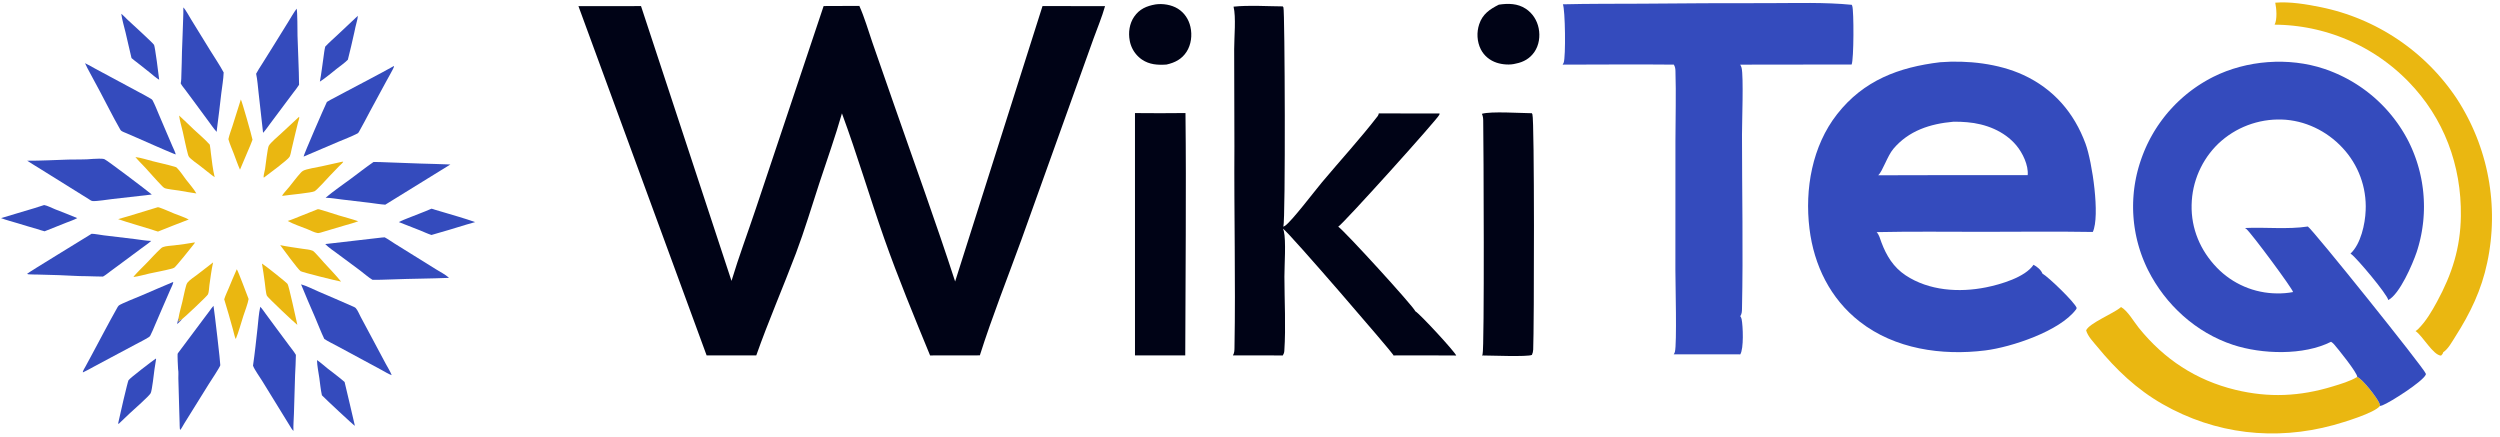 <svg width="206" height="36" viewBox="0 0 206 36" fill="none" xmlns="http://www.w3.org/2000/svg">
<g clip-path="url(#clip0_234_621)">
<path d="M14.717 26.186L14.722 26.213C14.739 26.319 14.741 26.386 14.709 26.488L14.732 26.499C14.819 26.446 14.887 26.323 14.976 26.294L14.981 26.32C14.885 26.455 14.719 26.586 14.6 26.705C14.627 26.528 14.664 26.357 14.717 26.186Z" fill="#344BBD"/>
<path d="M14.714 26.186C14.788 25.744 14.922 25.303 15.025 24.867C15.129 24.426 15.211 23.969 15.337 23.534C15.362 23.449 15.391 23.362 15.445 23.291C15.615 23.068 16.036 22.799 16.274 22.616L17.56 21.621C17.422 22.237 17.346 22.867 17.256 23.492C17.226 23.705 17.22 24.057 17.141 24.248C17.082 24.394 15.217 26.137 14.978 26.32L14.973 26.294C14.884 26.323 14.816 26.446 14.73 26.499L14.707 26.488C14.739 26.387 14.736 26.319 14.719 26.214L14.714 26.186Z" fill="#EAB711"/>
<path d="M28.188 13.329C28.232 13.322 28.234 13.315 28.276 13.335C28.272 13.345 28.269 13.355 28.264 13.364C28.196 13.469 28.051 13.581 27.963 13.671L27.174 14.491C26.939 14.737 26.153 15.619 25.926 15.756C25.707 15.887 23.754 16.064 23.342 16.131C23.296 16.136 23.289 16.145 23.248 16.12C23.26 16.097 23.262 16.092 23.279 16.067C23.446 15.832 23.664 15.608 23.847 15.383C24.152 15.005 24.447 14.604 24.772 14.245C24.83 14.181 24.895 14.122 24.968 14.077C25.219 13.924 26.175 13.776 26.507 13.703L28.188 13.329Z" fill="#EAB711"/>
<path d="M19.845 8.197C19.93 8.311 20.749 11.191 20.807 11.514C20.697 11.831 20.554 12.14 20.424 12.449C20.21 12.961 19.994 13.472 19.775 13.981C19.584 13.554 19.433 13.1 19.264 12.663C19.114 12.27 18.931 11.87 18.82 11.466C18.896 11.105 19.043 10.739 19.155 10.387L19.845 8.197Z" fill="#EAB711"/>
<path d="M26.185 17.237C26.225 17.236 26.259 17.236 26.297 17.247C26.835 17.395 27.367 17.583 27.901 17.745C28.439 17.908 28.991 18.047 29.521 18.23C29.165 18.369 28.789 18.464 28.422 18.571L26.836 19.041C26.695 19.083 26.556 19.127 26.415 19.168C26.332 19.192 26.235 19.215 26.148 19.199C25.879 19.15 25.591 18.989 25.335 18.887C24.798 18.672 24.211 18.486 23.707 18.207C24.048 18.102 24.378 17.956 24.709 17.824L26.185 17.237Z" fill="#EAB711"/>
<path d="M19.511 22.186C19.61 22.295 20.356 24.313 20.485 24.636C20.434 24.987 20.169 25.675 20.048 26.047C19.848 26.666 19.679 27.317 19.434 27.92L19.421 27.923C19.367 27.867 19.23 27.278 19.196 27.155C18.969 26.321 18.728 25.49 18.475 24.663C18.568 24.355 18.72 24.049 18.845 23.75C19.064 23.228 19.276 22.702 19.511 22.186Z" fill="#EAB711"/>
<path d="M12.987 17.079C13.033 17.075 13.078 17.082 13.121 17.096C13.535 17.235 13.946 17.432 14.352 17.596C14.749 17.756 15.175 17.888 15.554 18.087C14.704 18.407 13.862 18.746 13.018 19.081C12.842 19.034 12.668 18.971 12.494 18.913C11.577 18.619 10.642 18.374 9.732 18.056C10.822 17.757 11.903 17.4 12.987 17.079Z" fill="#EAB711"/>
<path d="M16.047 19.974L16.053 20.006C16.034 20.038 16.014 20.068 15.992 20.097C15.805 20.344 14.507 21.964 14.358 22.058C14.28 22.108 14.16 22.135 14.071 22.158C13.487 22.309 12.886 22.412 12.297 22.542C11.876 22.635 11.439 22.773 11.012 22.823L11.019 22.778C11.365 22.38 11.757 22.012 12.124 21.632C12.491 21.253 12.85 20.845 13.239 20.489C13.291 20.441 13.349 20.389 13.416 20.363C13.678 20.262 14.076 20.253 14.364 20.216C14.927 20.145 15.489 20.08 16.047 19.974Z" fill="#EAB711"/>
<path d="M24.64 9.628C24.655 9.644 24.658 9.657 24.658 9.68C24.656 9.798 24.588 9.969 24.558 10.086C24.469 10.434 24.384 10.783 24.302 11.133L24.029 12.292C23.982 12.489 23.95 12.735 23.863 12.917C23.756 13.143 22.077 14.387 21.746 14.634C21.723 14.614 21.72 14.601 21.721 14.569C21.726 14.371 21.808 14.133 21.839 13.934C21.889 13.618 22.043 12.198 22.147 12.014C22.303 11.741 22.897 11.249 23.149 11.013C23.641 10.546 24.138 10.085 24.64 9.628Z" fill="#EAB711"/>
<path d="M14.758 9.521C15.171 9.885 15.559 10.287 15.963 10.662C16.399 11.068 16.891 11.479 17.287 11.922C17.334 12.148 17.347 12.389 17.377 12.619C17.462 13.271 17.532 13.961 17.689 14.599C17.57 14.522 17.459 14.434 17.347 14.348C17.052 14.123 16.767 13.887 16.474 13.659C16.24 13.476 15.736 13.14 15.572 12.922C15.524 12.859 15.499 12.763 15.479 12.686C15.315 12.084 15.199 11.459 15.059 10.85C14.959 10.415 14.816 9.963 14.758 9.521Z" fill="#EAB711"/>
<path d="M11.158 12.943C11.579 12.984 12.173 13.179 12.604 13.288C13.187 13.436 13.784 13.56 14.361 13.729C14.427 13.748 14.517 13.771 14.566 13.819C14.846 14.097 15.091 14.486 15.332 14.802C15.584 15.131 15.992 15.589 16.181 15.94C15.706 15.877 15.228 15.779 14.754 15.703C14.502 15.662 13.751 15.586 13.563 15.499C13.479 15.459 13.398 15.372 13.333 15.305C12.864 14.826 12.422 14.309 11.969 13.814C11.704 13.524 11.405 13.245 11.158 12.943Z" fill="#EAB711"/>
<path d="M21.586 21.722C21.598 21.728 21.61 21.734 21.621 21.74C21.833 21.863 23.609 23.269 23.696 23.4C23.811 23.573 24.395 26.3 24.501 26.76C24.482 26.749 24.479 26.748 24.458 26.733C24.243 26.582 22.066 24.517 21.995 24.374C21.908 24.198 21.848 23.494 21.816 23.265C21.745 22.75 21.678 22.234 21.586 21.722Z" fill="#EAB711"/>
<path d="M23.09 20.2C23.697 20.328 24.316 20.404 24.929 20.5C25.183 20.54 25.502 20.556 25.74 20.652C25.827 20.687 25.9 20.765 25.965 20.83C26.223 21.086 26.451 21.374 26.697 21.641C27.172 22.156 27.662 22.662 28.106 23.205C27.762 23.149 24.908 22.44 24.769 22.344C24.546 22.19 23.322 20.513 23.09 20.2Z" fill="#EAB711"/>
<path d="M3.636 16.896C3.863 16.925 4.319 17.156 4.55 17.248C5.155 17.49 5.768 17.714 6.366 17.972C6.088 18.123 5.766 18.227 5.471 18.344C4.871 18.578 4.272 18.816 3.675 19.059C3.465 19.006 3.26 18.938 3.053 18.872C2.529 18.728 2.008 18.56 1.486 18.405C1.021 18.267 0.541 18.142 0.086 17.973C0.738 17.782 1.389 17.587 2.039 17.389C2.572 17.229 3.11 17.078 3.636 16.896Z" fill="#344BBD"/>
<path d="M35.554 17.196C35.651 17.21 35.75 17.254 35.844 17.283L36.524 17.484C37.4 17.746 38.29 17.994 39.151 18.301C38.184 18.563 37.238 18.887 36.274 19.152C36.035 19.228 35.795 19.298 35.553 19.362C35.239 19.263 34.927 19.111 34.62 18.988L32.867 18.3C33.1 18.171 33.36 18.077 33.606 17.976C34.253 17.71 34.916 17.481 35.554 17.196Z" fill="#344BBD"/>
<path d="M9.994 1.139C10.016 1.154 10.037 1.168 10.057 1.185C10.202 1.305 10.331 1.457 10.469 1.587C10.76 1.861 12.621 3.55 12.695 3.699C12.776 3.864 13.081 6.199 13.117 6.571C12.875 6.44 12.527 6.123 12.296 5.941L11.356 5.198C11.182 5.062 11.001 4.932 10.836 4.785C10.664 4.082 10.514 3.373 10.344 2.668C10.223 2.167 10.063 1.649 9.994 1.139Z" fill="#344BBD"/>
<path d="M29.353 1.427C29.397 1.384 29.44 1.339 29.488 1.302C29.474 1.471 29.444 1.631 29.397 1.794C29.313 2.072 29.263 2.371 29.198 2.655C29.023 3.409 28.862 4.173 28.664 4.92C28.391 5.197 28.038 5.435 27.732 5.677C27.285 6.029 26.836 6.419 26.357 6.727C26.478 6.078 26.556 5.417 26.65 4.763C26.694 4.457 26.725 4.139 26.8 3.84C27.107 3.512 27.454 3.211 27.782 2.905L29.353 1.427Z" fill="#344BBD"/>
<path d="M26.121 29.672C26.366 29.825 26.734 30.159 26.976 30.35C27.447 30.723 27.946 31.079 28.395 31.476C28.674 32.682 28.973 33.883 29.243 35.09C29.155 35.063 26.748 32.812 26.526 32.572C26.421 32.109 26.379 31.614 26.312 31.143C26.244 30.661 26.132 30.157 26.121 29.672Z" fill="#344BBD"/>
<path d="M12.829 29.551C12.849 29.557 12.836 29.552 12.863 29.577C12.828 29.857 12.769 30.135 12.731 30.414C12.68 30.775 12.535 32.16 12.415 32.399C12.296 32.635 10.992 33.777 10.703 34.047C10.394 34.337 10.094 34.636 9.783 34.923C9.753 34.916 9.769 34.923 9.738 34.897C9.742 34.868 9.747 34.84 9.752 34.812C9.809 34.487 10.523 31.43 10.587 31.335C10.721 31.135 12.485 29.795 12.829 29.551Z" fill="#344BBD"/>
<path d="M7.672 13.093C7.919 13.091 8.382 13.04 8.603 13.116C8.798 13.184 12.113 15.693 12.507 16.027C12.156 16.08 11.8 16.11 11.448 16.151L9.247 16.401C8.868 16.443 7.975 16.595 7.633 16.566C7.516 16.555 7.412 16.471 7.316 16.409L3.384 13.958C3.003 13.717 2.613 13.491 2.236 13.243C3.369 13.248 4.506 13.184 5.639 13.149C6.311 13.128 7.003 13.163 7.672 13.093Z" fill="#344BBD"/>
<path d="M15.107 0.612C15.272 0.757 15.625 1.406 15.76 1.623L17.306 4.133C17.679 4.74 18.095 5.343 18.43 5.97C18.412 6.512 18.299 7.158 18.232 7.706C18.125 8.662 18.009 9.617 17.884 10.571L17.853 10.865C17.609 10.601 17.404 10.291 17.189 10.002C16.774 9.448 16.364 8.892 15.958 8.332L15.265 7.399C15.14 7.23 14.983 7.058 14.891 6.869C14.949 6.616 14.935 6.356 14.947 6.098C14.974 5.48 14.979 4.862 14.995 4.244C15.019 3.355 15.073 2.467 15.091 1.578C15.097 1.255 15.12 0.935 15.107 0.612Z" fill="#344BBD"/>
<path d="M30.782 13.346C31.171 13.342 31.554 13.366 31.943 13.378L34.675 13.478C35.487 13.511 36.298 13.51 37.11 13.554L32.638 16.316C32.338 16.495 32.041 16.678 31.747 16.866C31.324 16.839 30.893 16.763 30.471 16.711L28.18 16.44C27.734 16.384 27.28 16.308 26.83 16.293C27.494 15.734 28.225 15.233 28.924 14.718C29.542 14.263 30.147 13.779 30.782 13.346Z" fill="#344BBD"/>
<path d="M24.442 0.715C24.517 0.92 24.506 2.59 24.515 2.94C24.553 4.288 24.63 5.639 24.643 6.988C24.501 7.217 24.322 7.434 24.16 7.649L23.323 8.768L22.267 10.182C22.077 10.437 21.893 10.712 21.677 10.945L21.642 10.629L21.309 7.662C21.249 7.137 21.214 6.592 21.105 6.076C21.246 5.801 21.426 5.539 21.59 5.277C21.89 4.806 22.186 4.334 22.478 3.858L23.746 1.812C23.973 1.448 24.188 1.06 24.442 0.715Z" fill="#344BBD"/>
<path d="M7.55 19.262C7.831 19.268 8.239 19.354 8.537 19.39L11.122 19.7C11.562 19.753 12.018 19.841 12.46 19.851C12.218 20.066 11.934 20.252 11.675 20.446L10.11 21.607L9.098 22.355C8.9 22.502 8.701 22.672 8.485 22.79C8.042 22.797 7.598 22.759 7.155 22.758C6.39 22.761 5.622 22.695 4.857 22.672L3.127 22.624C2.884 22.616 2.637 22.624 2.394 22.606C2.336 22.602 2.28 22.6 2.232 22.564C2.284 22.477 7.04 19.588 7.55 19.262Z" fill="#344BBD"/>
<path d="M31.462 19.573C31.54 19.562 31.622 19.561 31.699 19.556C31.965 19.696 32.221 19.884 32.476 20.044L34.036 21.015L35.931 22.193C36.281 22.411 36.7 22.618 37.002 22.896C35.446 22.961 33.888 22.962 32.333 23.022C31.786 23.031 31.239 23.071 30.692 23.055C30.373 22.873 29.971 22.51 29.658 22.279C29.044 21.828 28.431 21.373 27.822 20.916C27.482 20.661 27.096 20.414 26.799 20.111L31.462 19.573Z" fill="#344BBD"/>
<path d="M21.447 25.278C21.617 25.456 21.758 25.676 21.905 25.875L22.785 27.067L23.836 28.482C24.02 28.73 24.226 28.977 24.382 29.242C24.38 29.794 24.336 30.35 24.315 30.902L24.22 34.091C24.209 34.566 24.159 35.034 24.18 35.51C24.117 35.447 24.067 35.38 24.017 35.308L21.606 31.391C21.402 31.054 20.97 30.47 20.848 30.131C20.998 29.097 21.108 28.052 21.223 27.013C21.286 26.444 21.32 25.835 21.447 25.278Z" fill="#344BBD"/>
<path d="M32.458 5.438C32.466 5.472 32.464 5.492 32.455 5.526C32.419 5.654 31.897 6.57 31.791 6.768L30.465 9.216C30.174 9.757 29.898 10.311 29.59 10.841C29.555 10.902 29.519 10.963 29.456 10.996C28.953 11.26 28.401 11.459 27.878 11.683L25.016 12.904C25.001 12.791 26.741 8.793 26.936 8.4C27.132 8.269 27.354 8.164 27.562 8.053L28.588 7.506C29.877 6.818 31.183 6.151 32.458 5.438Z" fill="#344BBD"/>
<path d="M14.258 23.239L14.275 23.255C14.273 23.265 14.272 23.276 14.27 23.286C14.237 23.462 14.122 23.665 14.05 23.833L13.415 25.293L12.767 26.799C12.647 27.077 12.535 27.369 12.393 27.637C12.36 27.698 12.329 27.739 12.27 27.776C11.913 28.001 11.524 28.189 11.152 28.388L9.215 29.42L7.702 30.23C7.418 30.383 7.133 30.552 6.838 30.682L6.824 30.668C6.826 30.643 6.825 30.642 6.833 30.615C6.875 30.473 6.987 30.309 7.058 30.175L7.612 29.148C8.286 27.897 8.943 26.631 9.641 25.393C9.681 25.322 9.728 25.23 9.789 25.175C9.946 25.036 11.378 24.469 11.67 24.345C12.533 23.978 13.391 23.596 14.258 23.239Z" fill="#344BBD"/>
<path d="M24.807 23.43C25.218 23.537 25.861 23.858 26.276 24.038C27.189 24.432 28.106 24.817 29.013 25.223C29.1 25.262 29.253 25.318 29.317 25.39C29.48 25.573 29.601 25.888 29.717 26.105L30.65 27.849L31.783 29.972C31.945 30.277 32.155 30.595 32.276 30.915C31.998 30.816 31.724 30.639 31.464 30.499L29.943 29.678L27.848 28.548C27.474 28.347 27.079 28.159 26.723 27.931C26.443 27.346 26.209 26.728 25.954 26.131C25.57 25.233 25.168 24.338 24.807 23.43Z" fill="#344BBD"/>
<path d="M17.593 25.199C17.666 25.604 18.176 30.003 18.153 30.096C18.109 30.275 17.365 31.39 17.213 31.632L15.194 34.878C15.12 34.995 14.962 35.292 14.895 35.38C14.88 35.399 14.871 35.403 14.853 35.415C14.823 35.382 14.822 35.347 14.817 35.303C14.8 35.15 14.806 34.99 14.8 34.836L14.769 33.802L14.696 31.164C14.69 30.945 14.72 30.679 14.681 30.468C14.678 30.45 14.676 30.431 14.674 30.413C14.658 30.275 14.618 29.24 14.635 29.164C14.646 29.12 14.671 29.088 14.699 29.053L16.766 26.288L17.289 25.592C17.387 25.462 17.479 25.313 17.593 25.199Z" fill="#344BBD"/>
<path d="M7.006 5.205C7.306 5.351 7.595 5.524 7.889 5.681C8.519 6.015 9.147 6.352 9.772 6.693L11.468 7.604C11.788 7.777 12.116 7.945 12.426 8.135C12.479 8.168 12.538 8.202 12.569 8.259C12.765 8.628 12.918 9.024 13.08 9.41L13.755 10.993L14.213 12.062C14.308 12.278 14.422 12.498 14.484 12.726C14.435 12.714 14.391 12.698 14.344 12.679C13.303 12.253 12.277 11.785 11.247 11.337L10.419 10.978C10.285 10.92 10.116 10.865 9.998 10.78C9.939 10.738 9.892 10.645 9.856 10.582C9.291 9.596 8.788 8.566 8.251 7.565C7.968 7.048 7.688 6.53 7.413 6.009C7.273 5.744 7.122 5.481 7.006 5.205Z" fill="#344BBD"/>
</g>
<g clip-path="url(#clip1_234_621)">
<path d="M123.503 0.385C124.279 0.269 125.046 0.276 125.723 0.721C126.286 1.092 126.658 1.677 126.788 2.335C126.919 2.994 126.819 3.718 126.436 4.279C126.069 4.816 125.541 5.117 124.912 5.238C124.424 5.373 123.809 5.325 123.33 5.169C122.765 4.985 122.284 4.594 122.016 4.06C121.701 3.433 121.664 2.666 121.884 2.002C122.163 1.162 122.746 0.766 123.503 0.385Z" fill="#000316"/>
<path d="M95.204 0.365C95.811 0.274 96.534 0.391 97.058 0.717C97.6 1.056 97.952 1.595 98.092 2.214C98.247 2.901 98.157 3.668 97.773 4.267C97.38 4.878 96.811 5.164 96.121 5.319C95.394 5.368 94.717 5.328 94.097 4.909C94.064 4.886 94.032 4.863 94 4.839C93.969 4.815 93.938 4.79 93.908 4.764C93.877 4.739 93.848 4.712 93.819 4.685C93.79 4.658 93.762 4.63 93.734 4.602C93.706 4.574 93.68 4.545 93.653 4.515C93.627 4.485 93.602 4.455 93.577 4.424C93.552 4.393 93.528 4.361 93.505 4.329C93.482 4.297 93.46 4.264 93.438 4.231C93.417 4.197 93.396 4.164 93.376 4.129C93.356 4.095 93.337 4.06 93.319 4.025C93.301 3.99 93.284 3.954 93.267 3.918C93.251 3.882 93.235 3.846 93.221 3.809C93.206 3.772 93.192 3.735 93.18 3.697C93.167 3.66 93.155 3.622 93.144 3.584C93.133 3.546 93.123 3.508 93.114 3.469C93.105 3.43 93.097 3.392 93.09 3.353C92.96 2.683 93.064 1.941 93.457 1.373C93.892 0.743 94.476 0.496 95.204 0.365Z" fill="#000316"/>
<path d="M122.109 9.378C122.864 9.154 125.294 9.324 126.223 9.33C126.243 9.36 126.257 9.385 126.27 9.419C126.446 9.873 126.414 27.006 126.336 28.804C126.329 28.966 126.296 29.097 126.23 29.244C125.894 29.418 122.793 29.292 122.119 29.29C122.138 29.26 122.152 29.236 122.163 29.203C122.326 28.718 122.247 11.595 122.217 9.935C122.213 9.728 122.195 9.57 122.109 9.378Z" fill="#000316"/>
<path d="M196.108 33.448C195.673 34.034 193.017 34.827 192.287 35.026C187.458 36.348 182.535 35.777 178.195 33.297C176.064 32.08 174.358 30.452 172.813 28.568C172.49 28.175 172.034 27.716 171.898 27.221C172.146 26.635 174.163 25.827 174.743 25.327L174.774 25.3C175.318 25.603 175.834 26.516 176.241 27.02C178.326 29.602 180.949 31.332 184.192 32.12C186.944 32.789 189.511 32.67 192.211 31.843C192.877 31.639 193.638 31.421 194.236 31.057C194.67 31.228 195.889 32.789 196.075 33.258C196.098 33.317 196.105 33.385 196.108 33.448Z" fill="#EAB711"/>
<path d="M93.522 9.317C94.909 9.332 96.297 9.331 97.684 9.315C97.757 15.968 97.679 22.632 97.665 29.285L93.523 29.284L93.522 9.317Z" fill="#000316"/>
<path d="M187.481 0.222C188.663 0.116 190.078 0.353 191.244 0.592C191.385 0.621 191.526 0.651 191.666 0.684C191.807 0.716 191.947 0.75 192.086 0.786C192.226 0.822 192.365 0.859 192.504 0.898C192.642 0.937 192.78 0.978 192.918 1.02C193.056 1.063 193.193 1.107 193.33 1.153C193.466 1.199 193.602 1.246 193.738 1.295C193.873 1.344 194.008 1.395 194.142 1.448C194.276 1.5 194.41 1.554 194.543 1.61C194.675 1.665 194.807 1.723 194.939 1.782C195.071 1.841 195.202 1.901 195.331 1.963C195.462 2.025 195.591 2.089 195.719 2.154C195.848 2.219 195.975 2.286 196.102 2.355C196.229 2.423 196.355 2.493 196.48 2.564C196.605 2.636 196.729 2.709 196.852 2.783C196.976 2.858 197.098 2.934 197.22 3.011C197.341 3.089 197.462 3.167 197.581 3.248C197.701 3.328 197.819 3.41 197.937 3.493C198.054 3.577 198.171 3.661 198.286 3.748C198.402 3.834 198.516 3.921 198.63 4.01C198.743 4.099 198.855 4.189 198.966 4.281C199.077 4.373 199.187 4.466 199.296 4.56C199.405 4.655 199.513 4.75 199.62 4.847C199.726 4.944 199.831 5.042 199.936 5.142C200.04 5.242 200.143 5.342 200.244 5.444C200.346 5.546 200.446 5.65 200.545 5.754C200.644 5.859 200.742 5.965 200.839 6.071C200.935 6.178 201.03 6.286 201.124 6.396C201.218 6.505 201.31 6.615 201.402 6.727C201.493 6.838 201.583 6.951 201.671 7.064C201.76 7.178 201.847 7.293 201.932 7.409C202.018 7.525 202.102 7.641 202.185 7.759C202.268 7.877 202.35 7.996 202.429 8.116C202.51 8.239 202.589 8.363 202.666 8.488C202.743 8.613 202.818 8.739 202.893 8.866C202.966 8.993 203.039 9.12 203.11 9.249C203.181 9.378 203.25 9.507 203.318 9.638C203.386 9.768 203.452 9.899 203.517 10.031C203.582 10.163 203.645 10.296 203.706 10.429C203.767 10.563 203.826 10.697 203.884 10.832C203.942 10.967 203.999 11.103 204.054 11.239C204.108 11.376 204.161 11.513 204.213 11.65C204.264 11.788 204.314 11.926 204.361 12.065C204.41 12.204 204.456 12.344 204.5 12.484C204.544 12.624 204.587 12.764 204.628 12.905C204.669 13.047 204.709 13.188 204.747 13.33C204.784 13.472 204.819 13.615 204.854 13.758C204.887 13.901 204.919 14.044 204.95 14.188C204.98 14.331 205.009 14.476 205.036 14.62C205.063 14.764 205.089 14.909 205.112 15.054C205.135 15.199 205.156 15.345 205.176 15.49C205.196 15.636 205.214 15.781 205.23 15.928C205.246 16.074 205.261 16.22 205.274 16.366C205.286 16.512 205.297 16.659 205.306 16.806C205.315 16.952 205.322 17.099 205.327 17.246C205.333 17.393 205.337 17.54 205.338 17.687C205.34 17.834 205.34 17.98 205.338 18.127C205.336 18.274 205.332 18.421 205.327 18.568C205.322 18.715 205.315 18.861 205.306 19.008C205.296 19.155 205.285 19.301 205.272 19.448C205.26 19.594 205.246 19.74 205.23 19.886C205.214 20.032 205.195 20.178 205.175 20.324C205.155 20.469 205.134 20.614 205.111 20.759C205.087 20.905 205.062 21.049 205.035 21.194C205.008 21.338 204.979 21.482 204.949 21.626C204.481 23.881 203.55 25.81 202.316 27.74C202.051 28.156 201.734 28.756 201.319 29.028C201.298 29.152 201.225 29.216 201.143 29.303C200.488 29.273 199.636 27.679 199.04 27.279C199.116 27.236 199.178 27.188 199.24 27.128C199.891 26.494 200.374 25.661 200.806 24.869C202.051 22.58 202.739 20.426 202.775 17.805C202.835 13.634 201.382 9.725 198.454 6.725C198.364 6.634 198.274 6.543 198.182 6.453C198.091 6.364 197.998 6.275 197.904 6.188C197.81 6.1 197.715 6.014 197.619 5.929C197.523 5.844 197.426 5.761 197.328 5.678C197.23 5.596 197.131 5.514 197.031 5.434C196.931 5.354 196.83 5.275 196.728 5.198C196.626 5.12 196.523 5.044 196.419 4.969C196.315 4.894 196.211 4.82 196.105 4.747C195.999 4.675 195.893 4.604 195.785 4.534C195.677 4.464 195.569 4.396 195.46 4.329C195.35 4.262 195.24 4.196 195.13 4.131C195.019 4.067 194.908 4.004 194.795 3.942C194.683 3.881 194.57 3.821 194.456 3.762C194.342 3.703 194.227 3.646 194.112 3.59C193.996 3.534 193.88 3.479 193.763 3.426C193.647 3.373 193.53 3.321 193.412 3.271C193.294 3.221 193.176 3.172 193.056 3.125C192.937 3.078 192.817 3.032 192.697 2.988C192.576 2.943 192.455 2.901 192.334 2.859C192.213 2.818 192.091 2.778 191.969 2.74C191.847 2.702 191.724 2.665 191.6 2.63C191.477 2.595 191.354 2.561 191.229 2.529C191.105 2.497 190.981 2.466 190.856 2.437C190.731 2.408 190.606 2.38 190.48 2.354C190.355 2.328 190.229 2.304 190.103 2.281C189.977 2.258 189.851 2.237 189.724 2.217C189.597 2.198 189.471 2.179 189.343 2.163C189.216 2.146 189.089 2.131 188.961 2.118C188.834 2.104 188.706 2.093 188.578 2.082C188.45 2.072 188.322 2.063 188.194 2.056C188.066 2.049 187.938 2.044 187.81 2.04C187.682 2.036 187.554 2.034 187.426 2.033C187.656 1.608 187.582 0.689 187.481 0.222Z" fill="#EAB711"/>
<path d="M101.645 0.548C102.962 0.413 104.377 0.52 105.703 0.527C105.722 0.554 105.739 0.58 105.754 0.61C105.873 0.842 105.936 18.085 105.748 18.681C105.798 18.658 105.848 18.633 105.893 18.602C106.441 18.226 108.333 15.734 108.938 15.012C110.456 13.202 112.08 11.434 113.523 9.567C113.574 9.501 113.596 9.425 113.611 9.344L118.62 9.352C118.619 9.386 118.615 9.418 118.605 9.45C118.498 9.773 110.665 18.466 110.27 18.68C110.693 18.918 116.488 25.26 116.622 25.647C116.999 25.856 119.881 28.984 119.991 29.294C118.267 29.271 116.54 29.29 114.816 29.288C114.813 29.274 114.811 29.261 114.808 29.247C114.774 29.1 106.204 19.132 105.716 18.841C105.746 18.909 105.77 18.976 105.788 19.047C105.979 19.82 105.834 21.888 105.835 22.799C105.838 24.815 105.961 26.909 105.828 28.918C105.819 29.058 105.777 29.168 105.704 29.288L101.592 29.286C101.724 29.063 101.717 28.862 101.722 28.612C101.819 23.107 101.68 17.585 101.715 12.078L101.696 4.05C101.695 3.074 101.859 1.405 101.645 0.548Z" fill="#000316"/>
<path d="M135.219 0.304C138.731 0.27 142.244 0.255 145.756 0.259C148.026 0.259 150.327 0.175 152.587 0.396C152.602 0.43 152.615 0.463 152.627 0.497C152.764 0.882 152.762 4.917 152.573 5.315L143.392 5.327C143.444 5.412 143.486 5.5 143.509 5.597C143.678 6.307 143.54 10.026 143.54 11.089C143.54 15.872 143.642 20.673 143.54 25.453C143.535 25.685 143.526 25.854 143.4 26.056C143.453 26.13 143.492 26.209 143.51 26.299C143.624 26.872 143.697 28.726 143.398 29.2L137.915 29.197C137.957 29.134 137.993 29.067 138.012 28.993C138.185 28.337 138.052 23.297 138.052 22.242L138.056 11.586C138.059 9.674 138.118 7.749 138.057 5.84C138.05 5.641 138.027 5.499 137.923 5.325C134.871 5.294 131.815 5.323 128.762 5.326C128.796 5.275 128.824 5.226 128.846 5.169C129.027 4.699 128.976 0.78 128.781 0.355C130.925 0.302 133.074 0.315 135.219 0.304Z" fill="#344BBD"/>
<path d="M192.079 28.162C189.813 29.308 186.373 29.195 184.006 28.416C180.957 27.413 178.434 25.114 177 22.259C176.957 22.173 176.915 22.086 176.874 21.999C176.834 21.912 176.794 21.824 176.755 21.736C176.717 21.648 176.679 21.559 176.643 21.47C176.605 21.381 176.57 21.291 176.535 21.201C176.501 21.111 176.468 21.021 176.436 20.93C176.404 20.839 176.373 20.748 176.343 20.656C176.313 20.565 176.285 20.473 176.257 20.381C176.23 20.288 176.203 20.196 176.178 20.103C176.153 20.01 176.128 19.917 176.105 19.823C176.082 19.73 176.06 19.636 176.04 19.542C176.019 19.448 176 19.353 175.981 19.259C175.963 19.164 175.946 19.07 175.93 18.975C175.914 18.88 175.899 18.785 175.885 18.689C175.871 18.594 175.859 18.498 175.847 18.403C175.836 18.307 175.826 18.212 175.817 18.116C175.808 18.02 175.801 17.924 175.794 17.828C175.787 17.732 175.782 17.636 175.777 17.539C175.773 17.443 175.77 17.347 175.768 17.251C175.766 17.154 175.765 17.058 175.766 16.962C175.767 16.866 175.769 16.769 175.771 16.673C175.774 16.577 175.777 16.48 175.783 16.384C175.788 16.288 175.795 16.192 175.803 16.096C175.81 16 175.819 15.904 175.828 15.809C175.838 15.713 175.849 15.617 175.862 15.521C175.875 15.426 175.888 15.331 175.902 15.236C175.917 15.14 175.933 15.045 175.95 14.95C175.967 14.856 175.984 14.761 176.004 14.667C176.023 14.572 176.044 14.478 176.065 14.384C176.087 14.291 176.11 14.197 176.134 14.104C176.158 14.011 176.183 13.918 176.209 13.825C176.235 13.732 176.262 13.64 176.291 13.548C176.32 13.456 176.35 13.364 176.38 13.273C176.411 13.18 176.443 13.087 176.476 12.995C176.509 12.903 176.543 12.811 176.579 12.72C176.614 12.628 176.65 12.537 176.688 12.447C176.726 12.356 176.764 12.266 176.804 12.176C176.844 12.087 176.885 11.998 176.926 11.909C176.969 11.82 177.012 11.732 177.056 11.645C177.1 11.557 177.145 11.47 177.191 11.384C177.238 11.297 177.285 11.211 177.334 11.126C177.382 11.041 177.431 10.956 177.481 10.872C177.532 10.788 177.584 10.705 177.636 10.622C177.689 10.539 177.742 10.457 177.796 10.375C177.851 10.294 177.907 10.213 177.964 10.133C178.019 10.053 178.077 9.973 178.136 9.895C178.194 9.816 178.254 9.738 178.314 9.661C178.375 9.584 178.436 9.507 178.497 9.431C178.56 9.356 178.623 9.281 178.687 9.206C178.751 9.132 178.816 9.059 178.883 8.986C178.948 8.914 179.015 8.842 179.083 8.771C179.15 8.7 179.219 8.63 179.288 8.56C179.357 8.491 179.428 8.423 179.499 8.355C179.57 8.287 179.642 8.221 179.715 8.155C179.787 8.089 179.86 8.024 179.935 7.96C180.009 7.896 180.084 7.833 180.16 7.771C180.236 7.709 180.313 7.648 180.39 7.587C180.468 7.527 180.546 7.468 180.624 7.409C180.703 7.351 180.782 7.294 180.863 7.237C180.943 7.181 181.024 7.125 181.105 7.071C181.187 7.017 181.269 6.963 181.352 6.911C181.435 6.858 181.519 6.807 181.603 6.757C181.687 6.706 181.772 6.657 181.857 6.609C181.942 6.56 182.028 6.513 182.115 6.467C182.201 6.421 182.288 6.376 182.376 6.332C185.124 4.957 188.585 4.695 191.504 5.669C191.597 5.7 191.69 5.732 191.783 5.766C191.876 5.799 191.968 5.834 192.059 5.869C192.151 5.905 192.242 5.942 192.333 5.98C192.424 6.018 192.514 6.057 192.604 6.097C192.694 6.137 192.784 6.178 192.872 6.22C192.961 6.262 193.049 6.306 193.137 6.35C193.225 6.394 193.312 6.44 193.399 6.486C193.486 6.533 193.572 6.58 193.657 6.629C193.743 6.678 193.828 6.727 193.912 6.778C193.996 6.829 194.08 6.88 194.163 6.933C194.246 6.986 194.328 7.04 194.41 7.094C194.492 7.149 194.573 7.205 194.653 7.261C194.734 7.318 194.813 7.376 194.892 7.434C194.971 7.493 195.049 7.553 195.127 7.613C195.205 7.674 195.282 7.735 195.358 7.798C195.434 7.86 195.509 7.923 195.584 7.987C195.658 8.052 195.732 8.117 195.805 8.183C195.878 8.249 195.95 8.316 196.021 8.383C196.092 8.451 196.163 8.52 196.233 8.589C196.302 8.659 196.371 8.729 196.439 8.8C196.507 8.872 196.574 8.944 196.64 9.016C196.706 9.089 196.772 9.163 196.836 9.237C196.9 9.311 196.963 9.387 197.025 9.463C197.088 9.539 197.15 9.615 197.211 9.693C197.271 9.77 197.331 9.848 197.389 9.927C197.448 10.006 197.506 10.085 197.564 10.166C197.62 10.246 197.676 10.327 197.731 10.409C197.786 10.49 197.839 10.572 197.892 10.655C197.945 10.738 197.997 10.822 198.048 10.906C198.099 10.991 198.148 11.075 198.197 11.161C198.246 11.246 198.294 11.332 198.341 11.419C198.387 11.505 198.432 11.592 198.477 11.68C198.52 11.767 198.563 11.855 198.604 11.943C198.645 12.031 198.686 12.12 198.725 12.209C198.765 12.299 198.803 12.388 198.839 12.479C198.876 12.569 198.912 12.659 198.946 12.75C198.981 12.841 199.015 12.933 199.048 13.025C199.081 13.117 199.112 13.209 199.142 13.301C199.172 13.394 199.201 13.487 199.229 13.58C199.257 13.674 199.284 13.767 199.31 13.861C199.336 13.955 199.36 14.049 199.384 14.144C199.407 14.239 199.429 14.334 199.45 14.428C199.471 14.524 199.492 14.619 199.51 14.715C199.529 14.81 199.546 14.906 199.563 15.002C199.579 15.098 199.594 15.194 199.608 15.291C199.623 15.387 199.636 15.484 199.648 15.58C199.659 15.677 199.67 15.774 199.679 15.871C199.688 15.968 199.697 16.065 199.703 16.162C199.711 16.259 199.717 16.357 199.721 16.454C199.726 16.551 199.729 16.649 199.731 16.746C199.733 16.843 199.735 16.941 199.735 17.038C199.735 17.136 199.733 17.233 199.731 17.331C199.728 17.428 199.725 17.525 199.72 17.622C199.715 17.72 199.709 17.817 199.701 17.914C199.694 18.011 199.686 18.108 199.677 18.206C199.667 18.302 199.656 18.399 199.644 18.496C199.632 18.593 199.619 18.689 199.604 18.785C199.59 18.882 199.575 18.978 199.558 19.074C199.541 19.17 199.523 19.266 199.505 19.361C199.485 19.457 199.465 19.552 199.444 19.647C199.423 19.742 199.4 19.837 199.376 19.932C199.352 20.026 199.328 20.12 199.302 20.214C199.276 20.308 199.249 20.402 199.221 20.495C199.193 20.588 199.163 20.681 199.133 20.774C198.79 21.782 197.741 24.226 196.795 24.725C196.71 24.248 194.186 21.251 193.75 20.946C193.727 20.929 193.703 20.914 193.679 20.899C194.532 20.108 194.887 18.459 194.93 17.347C194.936 17.229 194.938 17.111 194.938 16.993C194.937 16.875 194.934 16.756 194.927 16.639C194.921 16.521 194.912 16.403 194.899 16.286C194.887 16.168 194.872 16.051 194.853 15.935C194.835 15.818 194.815 15.702 194.791 15.586C194.767 15.47 194.74 15.356 194.71 15.241C194.681 15.127 194.648 15.014 194.612 14.901C194.577 14.788 194.539 14.677 194.498 14.566C194.457 14.455 194.413 14.345 194.366 14.237C194.32 14.128 194.271 14.021 194.219 13.915C194.168 13.809 194.113 13.704 194.056 13.601C193.999 13.497 193.939 13.396 193.877 13.295C193.815 13.195 193.75 13.096 193.683 12.999C193.616 12.902 193.547 12.806 193.475 12.712C193.403 12.619 193.329 12.527 193.252 12.437C193.176 12.347 193.097 12.259 193.016 12.173C191.725 10.785 189.915 9.906 188.011 9.849C187.892 9.846 187.773 9.845 187.654 9.847C187.535 9.849 187.415 9.854 187.296 9.862C187.177 9.87 187.058 9.881 186.94 9.895C186.822 9.909 186.704 9.926 186.586 9.945C186.468 9.965 186.351 9.987 186.234 10.013C186.118 10.038 186.002 10.067 185.887 10.098C185.772 10.129 185.658 10.163 185.544 10.2C185.431 10.236 185.319 10.276 185.207 10.318C185.095 10.36 184.985 10.405 184.876 10.453C184.767 10.501 184.659 10.551 184.551 10.604C184.445 10.657 184.34 10.713 184.235 10.771C184.132 10.829 184.029 10.89 183.928 10.953C183.827 11.017 183.728 11.082 183.63 11.15C183.532 11.219 183.436 11.289 183.342 11.362C183.247 11.435 183.155 11.51 183.064 11.588C182.973 11.665 182.884 11.745 182.798 11.827C182.713 11.908 182.63 11.992 182.549 12.078C182.468 12.164 182.389 12.252 182.313 12.341C182.237 12.431 182.162 12.523 182.09 12.616C182.018 12.71 181.948 12.805 181.88 12.901C181.813 12.998 181.748 13.097 181.686 13.197C181.623 13.296 181.563 13.398 181.505 13.501C181.448 13.604 181.393 13.708 181.341 13.814C181.288 13.919 181.238 14.026 181.191 14.134C181.143 14.242 181.099 14.352 181.057 14.462C181.015 14.572 180.976 14.683 180.94 14.796C180.903 14.908 180.869 15.021 180.838 15.135C180.808 15.248 180.78 15.363 180.754 15.478C180.729 15.594 180.707 15.709 180.687 15.826C180.668 15.942 180.651 16.059 180.637 16.176C180.624 16.293 180.613 16.41 180.605 16.528C180.597 16.646 180.591 16.763 180.589 16.881C180.544 18.849 181.311 20.649 182.672 22.058C182.752 22.141 182.835 22.221 182.919 22.3C183.003 22.379 183.089 22.455 183.177 22.53C183.264 22.604 183.354 22.676 183.446 22.746C183.537 22.816 183.63 22.884 183.725 22.949C183.82 23.014 183.917 23.077 184.014 23.138C184.112 23.198 184.212 23.256 184.312 23.312C184.414 23.367 184.516 23.421 184.619 23.471C184.723 23.522 184.828 23.57 184.933 23.615C185.039 23.66 185.146 23.703 185.254 23.743C185.362 23.783 185.472 23.82 185.581 23.855C185.691 23.89 185.802 23.921 185.913 23.951C186.024 23.98 186.137 24.006 186.25 24.029C186.362 24.053 186.475 24.074 186.589 24.092C186.703 24.11 186.817 24.125 186.931 24.137C187.046 24.149 187.161 24.159 187.276 24.165C187.391 24.172 187.506 24.176 187.621 24.177C188.068 24.183 188.51 24.152 188.948 24.065C188.922 23.807 185.537 19.238 185.101 18.869C185.066 18.839 185.027 18.813 184.988 18.788C186.682 18.707 188.501 18.918 190.166 18.665C190.561 18.895 199.736 30.331 199.879 30.775C199.891 30.812 199.889 30.835 199.885 30.872C199.634 31.44 196.971 33.142 196.324 33.393C196.255 33.42 196.183 33.438 196.11 33.448C196.106 33.386 196.1 33.317 196.076 33.258C195.891 32.789 194.671 31.229 194.237 31.057C194.257 30.733 192.634 28.72 192.319 28.363C192.25 28.284 192.165 28.221 192.079 28.162Z" fill="#344BBD"/>
<path d="M159.871 5.127C162.107 4.954 164.669 5.231 166.722 6.177C169.21 7.323 170.911 9.292 171.849 11.845C172.401 13.343 173.057 17.796 172.448 19.114C169.427 19.062 166.398 19.101 163.377 19.102C160.464 19.103 157.545 19.063 154.634 19.127C154.848 19.352 154.919 19.678 155.026 19.964C155.439 21.07 156.019 22.02 157.022 22.686C158.944 23.961 161.439 24.122 163.65 23.677C164.838 23.438 166.876 22.848 167.562 21.818C167.837 21.959 168.188 22.242 168.294 22.541C168.808 22.835 170.957 24.907 171.116 25.371C171.106 25.422 171.097 25.455 171.065 25.498C169.729 27.287 165.74 28.608 163.576 28.877C160.008 29.321 156.141 28.764 153.246 26.508C150.817 24.615 149.469 21.863 149.1 18.836C148.703 15.58 149.322 12.029 151.382 9.403C153.563 6.622 156.459 5.537 159.871 5.127ZM160.941 10.032C159.048 10.201 157.275 10.766 156.012 12.266C155.515 12.855 155.125 14.118 154.766 14.443L160.948 14.429L167.082 14.432C167.157 13.614 166.66 12.592 166.146 11.98C165.148 10.79 163.609 10.197 162.09 10.071C161.716 10.04 161.316 10.018 160.941 10.032Z" fill="#344BBD"/>
<path d="M67.867 0.498L70.809 0.486C71.24 1.445 71.536 2.488 71.879 3.483L73.636 8.53C75.332 13.408 77.108 18.283 78.703 23.194L85.903 0.5L91.056 0.506C90.802 1.406 90.426 2.297 90.108 3.177L84.182 19.704C83.027 22.884 81.763 26.059 80.739 29.282L76.639 29.288C75.333 26.11 73.992 22.869 72.852 19.629C71.651 16.215 70.63 12.737 69.376 9.341C68.831 11.263 68.144 13.166 67.522 15.065C66.888 16.997 66.305 18.967 65.587 20.869C64.524 23.682 63.318 26.45 62.317 29.286L58.225 29.284L47.664 0.507L52.82 0.502L60.276 23.146C60.881 21.136 61.626 19.156 62.291 17.163L67.867 0.498Z" fill="#000316"/>
</g>
<defs>
<clipPath id="clip0_234_621">
<rect width="39.692" height="36" fill="white"/>
</clipPath>
<clipPath id="clip1_234_621">
<rect width="158.769" height="36" fill="white" transform="translate(47.076)"/>
</clipPath>
</defs>
</svg>
